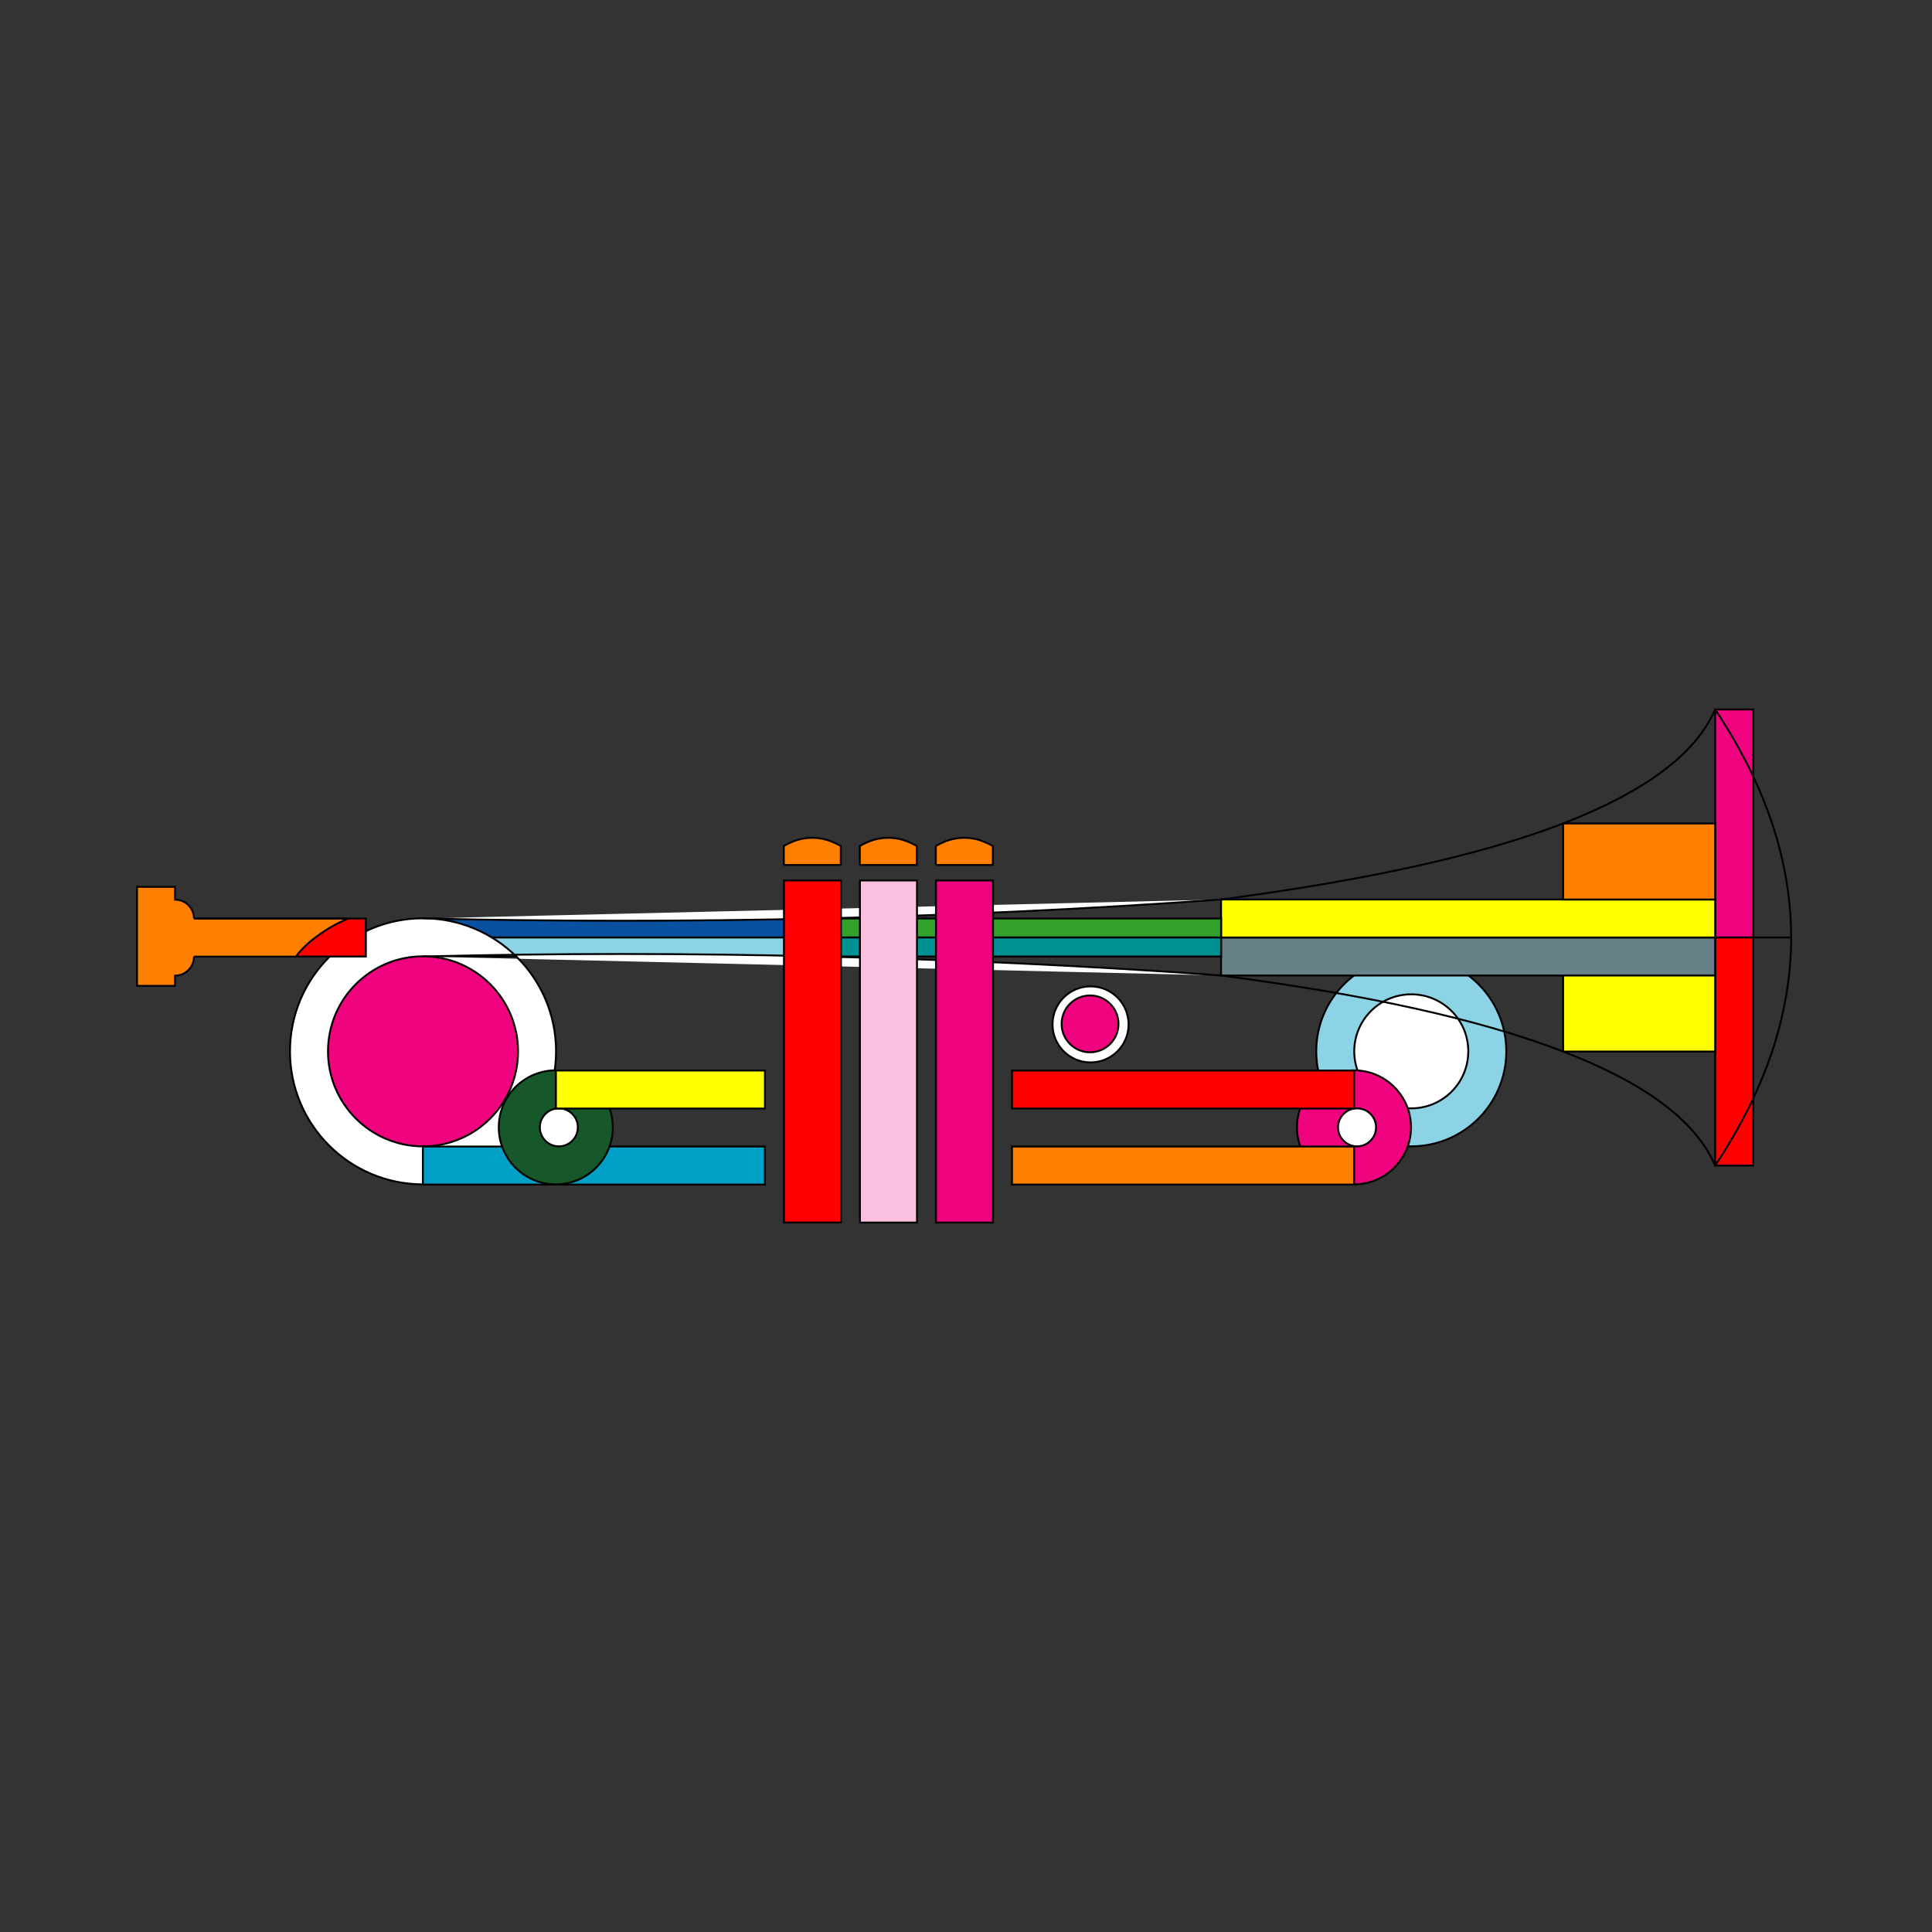 <?xml version="1.0" encoding="UTF-8"?>
<svg id="a" data-name="svg2" xmlns="http://www.w3.org/2000/svg" width="1024" height="1024" viewBox="0 0 1024 1024">
  <rect x="0" y="0" width="1024" height="1024" fill="#333333" stroke="none"/>
  <g id="b" data-name="Layer 1">
    <path id="c" data-name="path7" d="m748,506.87c27.8,0,50.36,22.57,50.36,50.36s-22.56,50.36-50.36,50.36-50.36-22.56-50.36-50.36,22.56-50.36,50.36-50.36" style="fill: #8bd3e5; fill-rule: evenodd; stroke: #000;"/>
    <path id="d" data-name="path9" d="m748,527.01c16.68,0,30.22,13.54,30.22,30.22s-13.54,30.22-30.22,30.22-30.22-13.54-30.22-30.22,13.54-30.22,30.22-30.22" style="fill: #fff; fill-rule: evenodd; stroke: #000;"/>
    <polygon id="e" data-name="polygon11" points="929.23 376.02 929.23 496.89 909.08 496.89 909.08 376.02 909.08 376.02 929.23 376.02" style="fill: #f0037f; fill-rule: evenodd; stroke: #000;"/>
    <polygon id="f" data-name="polygon13" points="929.23 496.89 929.23 617.77 909.08 617.77 909.08 496.89 909.08 496.89 929.23 496.89" style="fill: red; fill-rule: evenodd; stroke: #000;"/>
    <line id="g" data-name="line15" x1="929.23" y1="496.89" x2="949.37" y2="496.89" style="fill: none; stroke: #000;"/>
    <polygon id="h" data-name="polygon17" points="909.08 496.89 909.08 517.04 647.19 517.04 647.19 496.89 647.19 496.89 909.08 496.89" style="fill: #668187; fill-rule: evenodd; stroke: #000;"/>
    <polygon id="i" data-name="polygon19" points="909.08 476.74 909.08 496.89 647.19 496.89 647.19 476.74 647.19 476.74 909.08 476.74" style="fill: #ff0; fill-rule: evenodd; stroke: #000;"/>
    <polygon id="j" data-name="polygon21" points="909.08 436.45 909.08 476.74 828.5 476.74 828.5 436.45 828.5 436.45 909.08 436.45" style="fill: #ff7f00; fill-rule: evenodd; stroke: #000;"/>
    <polygon id="k" data-name="polygon23" points="909.08 517.04 909.08 557.33 828.5 557.33 828.5 517.04 828.5 517.04 909.08 517.04" style="fill: #ff0; fill-rule: evenodd; stroke: #000;"/>
    <path id="l" data-name="path25" d="m909.08,376.02c-10.31,23.61-36.75,43.35-80.58,60.44-44.08,16.92-103.79,30.06-181.31,40.29m261.89,141.02c-10.31-23.69-36.75-43.51-80.58-60.44-44.08-17-103.79-30.14-181.31-40.29m261.89-141.02c26.92,40.61,40.13,80.18,40.29,120.87-.16,40.61-13.37,80.18-40.29,120.87" style="fill: none; stroke: #000;"/>
    <polygon id="m" data-name="polygon27" points="647.19 486.82 647.19 496.89 435.66 496.89 435.66 486.82 435.66 486.82 647.19 486.82" style="fill: #33a02c; fill-rule: evenodd; stroke: #000;"/>
    <polygon id="n" data-name="polygon29" points="435.66 486.82 435.66 496.89 224.13 496.89 224.13 486.82 224.13 486.82 435.66 486.82" style="fill: #0a50a1; fill-rule: evenodd; stroke: #000;"/>
    <polygon id="o" data-name="polygon31" points="647.19 496.89 647.19 506.96 435.66 506.96 435.66 496.89 435.66 496.89 647.19 496.89" style="fill: #009193; fill-rule: evenodd; stroke: #000;"/>
    <polygon id="p" data-name="polygon33" points="435.66 496.89 435.66 506.96 224.13 506.96 224.13 496.89 224.13 496.89 435.66 496.89" style="fill: #8bd3e5; fill-rule: evenodd; stroke: #000;"/>
    <path id="q" data-name="path35" d="m647.19,476.74c-71.31,5.16-140.37,8.22-211.53,10.07-71.32,1.61-140.38,1.61-211.53,0m423.06,30.22c-71.32-5.24-140.37-8.3-211.53-10.07-71.32-1.77-140.38-1.77-211.53,0m.08-20.24c38.92,0,70.51,31.59,70.51,70.51s-31.59,70.51-70.51,70.51-70.51-31.59-70.51-70.51,31.59-70.51,70.51-70.51" style="fill: #fff; stroke: #000;"/>
    <path id="r" data-name="path37" d="m224.21,506.87c27.8,0,50.36,22.57,50.36,50.36s-22.56,50.36-50.36,50.36-50.36-22.56-50.36-50.36,22.56-50.36,50.36-50.36" style="fill: #f0037f; fill-rule: evenodd; stroke: #000;"/>
    <polygon id="s" data-name="polygon39" points="526.31 466.67 526.31 647.98 496.09 647.98 496.09 466.67 496.09 466.67 526.31 466.67" style="fill: #f0037f; fill-rule: evenodd; stroke: #000;"/>
    <polygon id="t" data-name="polygon41" points="486.02 466.67 486.02 647.98 455.8 647.98 455.8 466.67 455.8 466.67 486.02 466.67" style="fill: #fbc0df; fill-rule: evenodd; stroke: #000;"/>
    <polygon id="u" data-name="polygon43" points="445.73 466.67 445.73 647.98 415.51 647.98 415.51 466.67 415.51 466.67 445.73 466.67" style="fill: red; fill-rule: evenodd; stroke: #000;"/>
    <polygon id="v" data-name="polygon45" points="405.44 607.69 405.44 627.84 224.13 627.84 224.13 607.69 224.13 607.69 405.44 607.69" style="fill: #00a0c6; fill-rule: evenodd; stroke: #000;"/>
    <path id="w" data-name="path47" d="m294.58,567.3c16.68,0,30.22,13.54,30.22,30.22s-13.54,30.22-30.22,30.22-30.22-13.54-30.22-30.22,13.54-30.22,30.22-30.22" style="fill: #165829; fill-rule: evenodd; stroke: #000;"/>
    <path id="x" data-name="path49" d="m296.2,587.45c5.56,0,10.07,4.51,10.07,10.07s-4.51,10.07-10.07,10.07-10.07-4.52-10.07-10.07,4.51-10.07,10.07-10.07" style="fill: #fff; fill-rule: evenodd; stroke: #000;"/>
    <polygon id="y" data-name="polygon51" points="405.44 567.4 405.44 587.55 294.64 587.55 294.64 567.4 294.64 567.4 405.44 567.4" style="fill: #ff0; fill-rule: evenodd; stroke: #000;"/>
    <path id="z" data-name="path53" d="m717.65,567.3c16.68,0,30.22,13.54,30.22,30.22s-13.54,30.22-30.22,30.22-30.22-13.54-30.22-30.22,13.54-30.22,30.22-30.22" style="fill: #f0037f; fill-rule: evenodd; stroke: #000;"/>
    <path id="aa" data-name="path55" d="m719.26,587.45c5.56,0,10.07,4.51,10.07,10.07s-4.51,10.07-10.07,10.07-10.07-4.52-10.07-10.07,4.51-10.07,10.07-10.07" style="fill: #fff; fill-rule: evenodd; stroke: #000;"/>
    <polygon id="ab" data-name="polygon57" points="717.7 567.4 717.7 587.55 536.38 587.55 536.38 567.4 536.38 567.4 717.7 567.4" style="fill: red; fill-rule: evenodd; stroke: #000;"/>
    <polygon id="ac" data-name="polygon59" points="717.7 607.69 717.7 627.84 536.38 627.84 536.38 607.69 536.38 607.69 717.7 607.69" style="fill: #ff7f00; fill-rule: evenodd; stroke: #000;"/>
    <path id="ad" data-name="path61" d="m578.02,522.8c11.12,0,20.15,9.02,20.15,20.15s-9.03,20.15-20.15,20.15-20.15-9.02-20.15-20.15,9.02-20.15,20.15-20.15" style="fill: #fff; fill-rule: evenodd; stroke: #000;"/>
    <path id="ae" data-name="path63" d="m577.75,527.61c8.32,0,15.07,6.75,15.07,15.07s-6.75,15.06-15.07,15.06-15.07-6.75-15.07-15.06c0-8.32,6.75-15.07,15.07-15.07" style="fill: #f0037f; fill-rule: evenodd; stroke: #000;"/>
    <polygon id="af" data-name="polygon65" points="193.91 486.82 193.91 506.96 83.11 506.96 83.11 486.82 83.11 486.82 193.91 486.82" style="fill: red; fill-rule: evenodd; stroke: #000;"/>
    <path id="ag" data-name="path67" d="m415.42,458.45h30.22v-10.07c-3.55-1.93-6.61-3.22-10.07-3.87-3.55-.64-6.61-.64-10.07,0-3.55.64-6.61,1.93-10.07,3.87v10.07Zm40.29,0h30.22v-10.07c-3.55-1.93-6.61-3.22-10.07-3.87-3.55-.64-6.61-.64-10.07,0-3.55.64-6.61,1.93-10.07,3.87v10.07Zm40.29,0h30.22v-10.07c-3.55-1.93-6.61-3.22-10.07-3.87-3.55-.64-6.61-.64-10.07,0-3.55.64-6.61,1.93-10.07,3.87v10.07Zm-403.23,18.37c5.56,0,10.07,4.51,10.07,10.07h-.08,81.63c-6.04,2.58-11.2,5.56-15.79,8.94-4.59,3.3-8.62,6.93-11.77,11.2h-54.07.08c0,5.56-4.51,10.08-10.07,10.08v5.4h-20.15v-52.46h20.15s0,6.77,0,6.77Z" style="fill: #ff7f00; stroke: #000;"/>
  </g>
</svg>